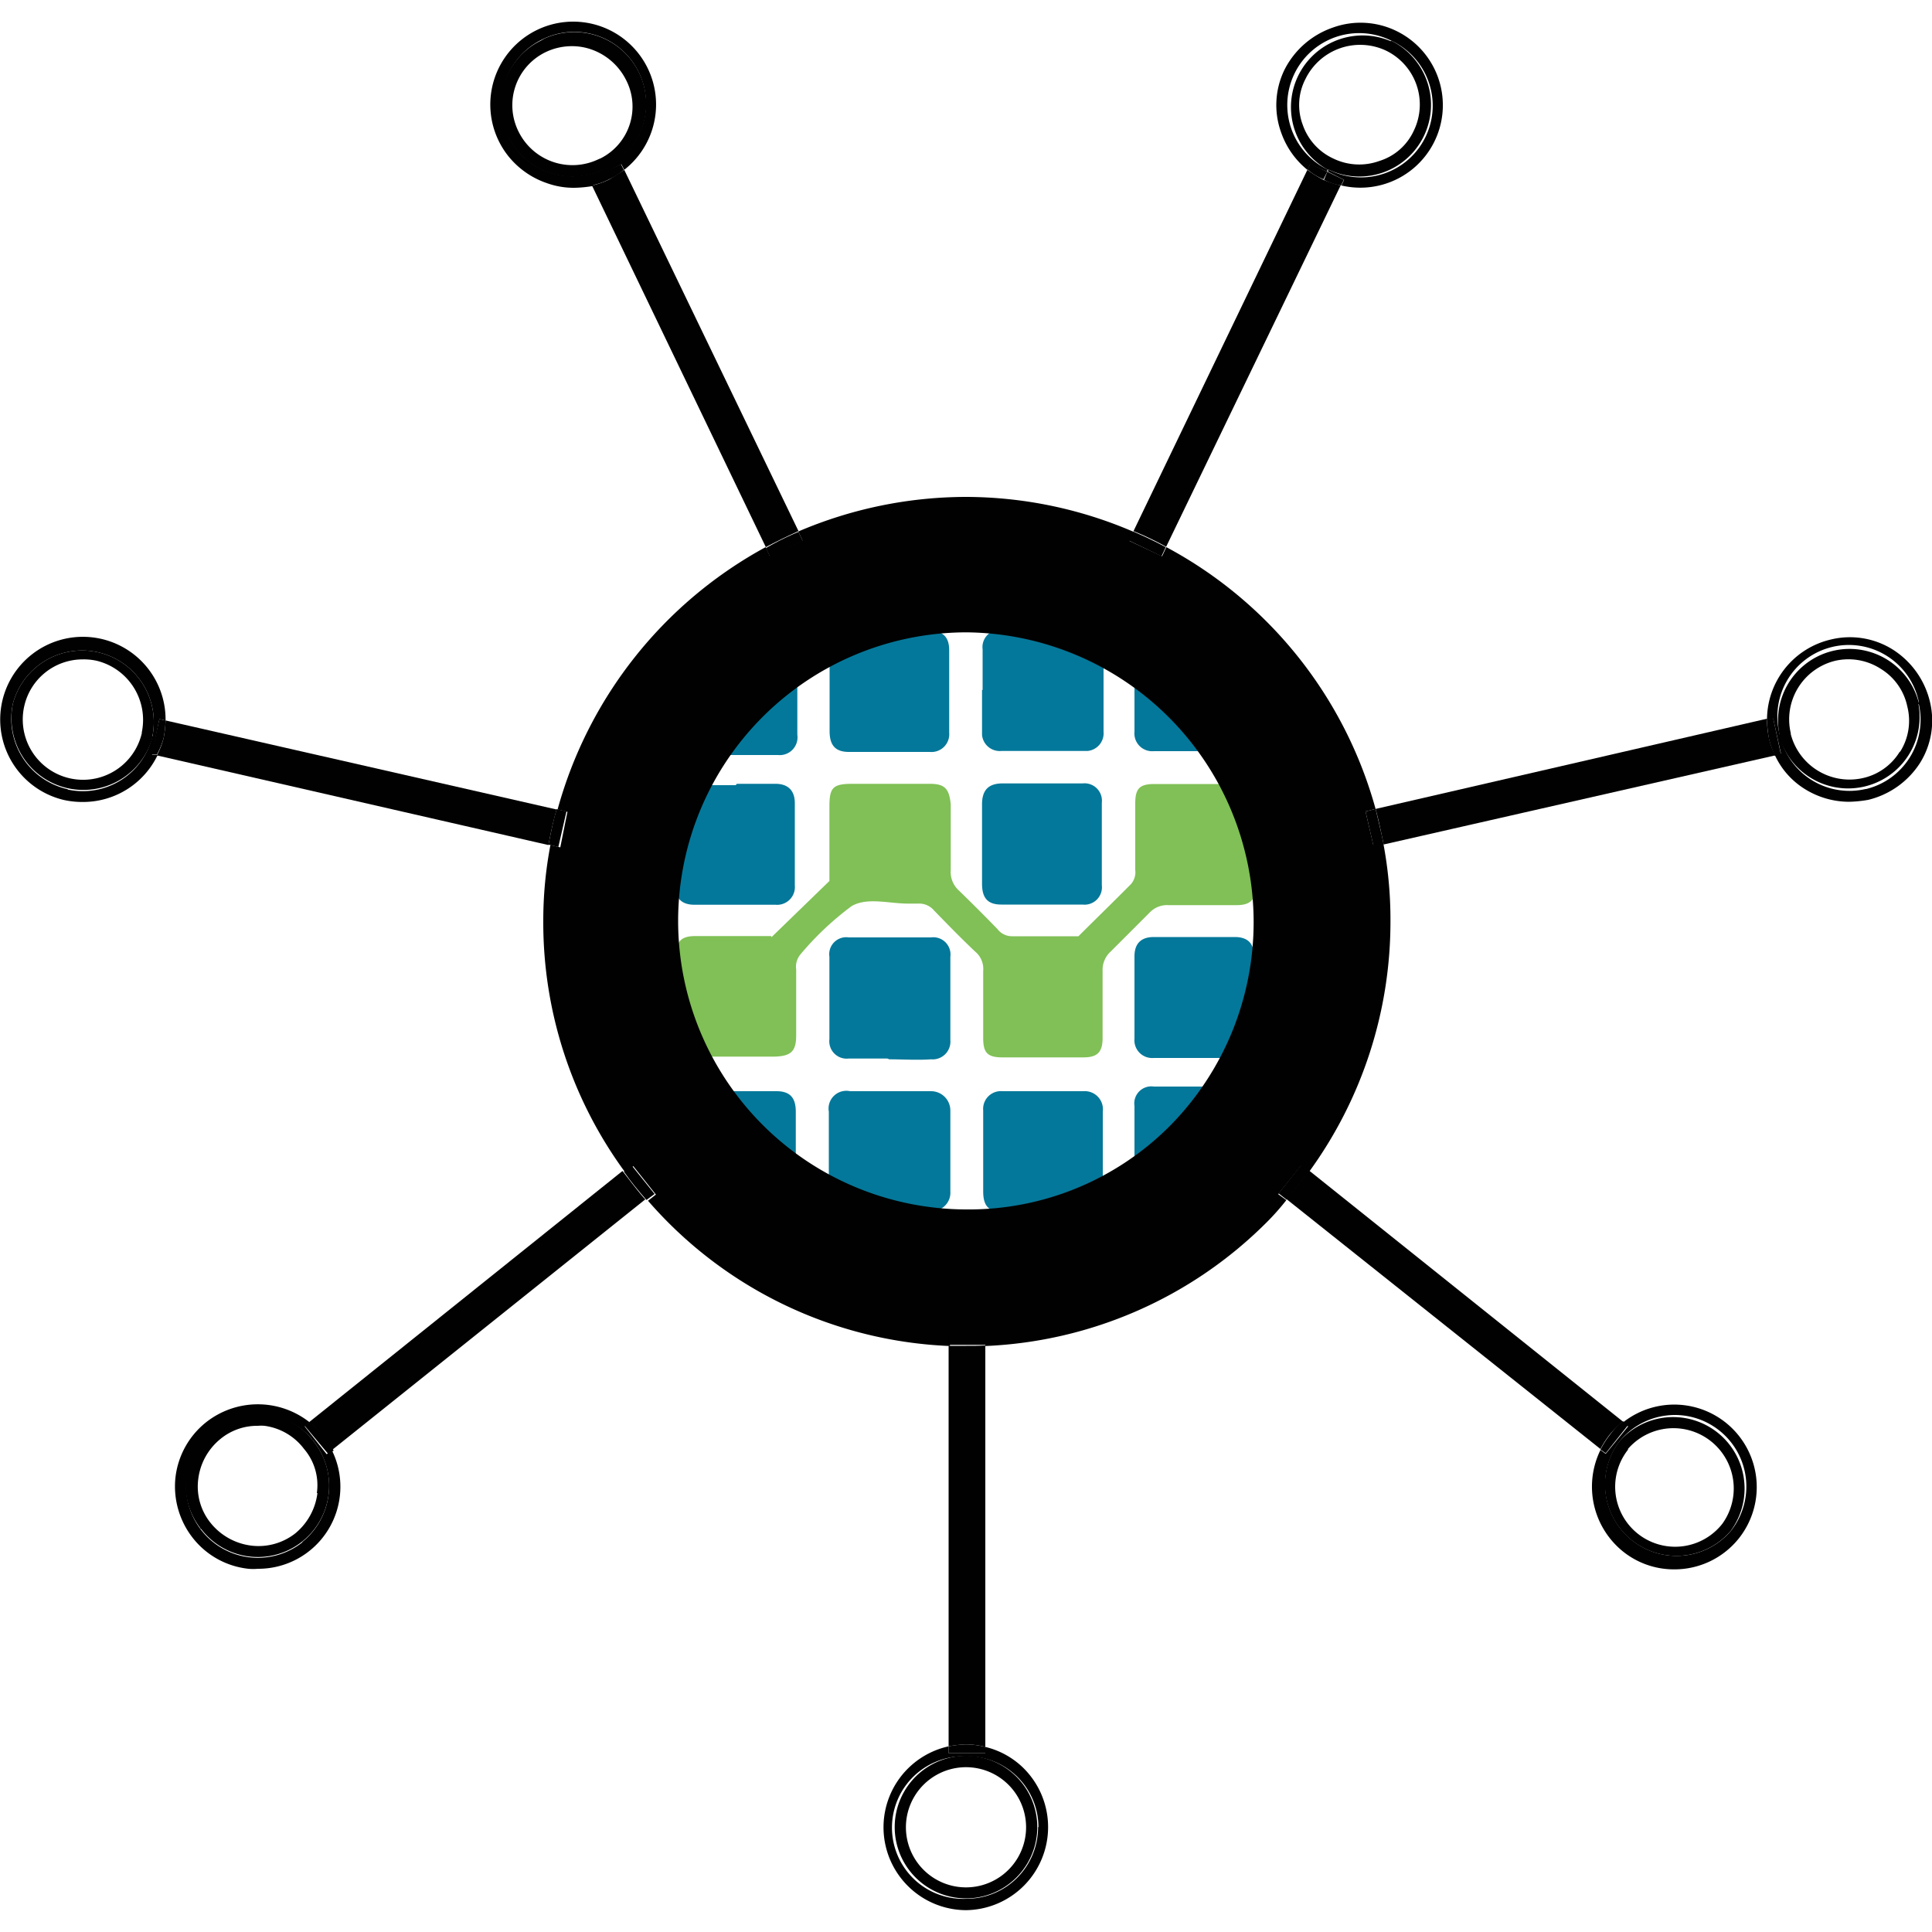 <svg id="Layer_1" data-name="Layer 1" xmlns="http://www.w3.org/2000/svg" xmlns:xlink="http://www.w3.org/1999/xlink" viewBox="0 0 100 100"><defs><style>.cls-1{fill:#80c056;}.cls-1,.cls-2{fill-rule:evenodd;}.cls-2{fill:#04789a;}.cls-3{fill:none;}.cls-4{fill:#010101;}.cls-5{fill:url(#linear-gradient);}.cls-6{fill:url(#linear-gradient-2);}.cls-7{fill:url(#linear-gradient-3);}.cls-8{fill:url(#linear-gradient-4);}.cls-9{fill:url(#linear-gradient-5);}.cls-10{fill:url(#linear-gradient-6);}.cls-11{fill:url(#linear-gradient-7);}</style><linearGradient id="linear-gradient" x1="-3036.22" y1="-1493.58" x2="-2936.88" y2="-1391" gradientTransform="matrix(0, -1.21, -1.18, 0, -1652.43, -3519.66)" gradientUnits="userSpaceOnUse"><stop offset="0" stop-color="#010101" stop-opacity="0"/><stop offset="1" stop-color="#010101" stop-opacity="0"/></linearGradient><linearGradient id="linear-gradient-2" x1="-3700.08" y1="96.48" x2="-3600.74" y2="199.07" gradientTransform="matrix(-0.95, -0.76, -0.74, 0.92, -3270.97, -2833.42)" xlink:href="#linear-gradient"/><linearGradient id="linear-gradient-3" x1="-1401.54" y1="-1943.19" x2="-1302.2" y2="-1840.61" gradientTransform="matrix(0.95, -0.76, -0.74, -0.92, -102.39, -2690.98)" xlink:href="#linear-gradient"/><linearGradient id="linear-gradient-4" x1="-2923.31" y1="1643.3" x2="-2823.97" y2="1745.88" gradientTransform="matrix(-1.18, 0.27, 0.26, 1.15, -3736.01, -1135.24)" xlink:href="#linear-gradient"/><linearGradient id="linear-gradient-5" x1="-32.95" y1="-912.45" x2="66.39" y2="-809.87" gradientTransform="matrix(1.18, 0.27, 0.26, -1.15, 208.37, -957.52)" xlink:href="#linear-gradient"/><linearGradient id="linear-gradient-6" x1="31.16" y1="826.51" x2="130.5" y2="929.09" gradientTransform="matrix(0.53, 1.09, 1.06, -0.51, -944.42, 364.74)" xlink:href="#linear-gradient"/><linearGradient id="linear-gradient-7" x1="-1251.87" y1="1967.47" x2="-1152.53" y2="2070.06" gradientTransform="matrix(-0.53, 1.09, 1.06, 0.51, -2706.9, 285.7)" xlink:href="#linear-gradient"/></defs><path class="cls-1" d="M39.93,48.51l3-2.91V41.75c0-1,.19-1.18,1.2-1.18h4c.79,0,1,.27,1.08,1.06,0,1.13,0,2.28,0,3.4a1.29,1.29,0,0,0,.42,1.06c.68.66,1.37,1.35,2,2a.94.94,0,0,0,.74.37h3.45c.93-.93,1.84-1.81,2.72-2.7a.94.94,0,0,0,.22-.73V41.58c0-.79.25-1,1-1H64c.76,0,1,.27,1,1,0,1.43,0,2.85,0,4.27,0,.73-.29,1-1,1H60.49a1.25,1.25,0,0,0-1,.4q-1,1-2,2a1.28,1.28,0,0,0-.42,1c0,1.16,0,2.33,0,3.48,0,.76-.3,1-1,1H51.89c-.78,0-1-.24-1-1,0-1.15,0-2.33,0-3.48a1.16,1.16,0,0,0-.42-1c-.73-.69-1.44-1.42-2.13-2.13a1,1,0,0,0-.81-.35H47c-1,0-2.11-.34-2.92.13a15.56,15.56,0,0,0-2.65,2.5,1,1,0,0,0-.22.78v3.41c0,.83-.27,1.07-1.1,1.1H36c-.78,0-1-.25-1-1V49.45c0-.74.27-1,1-1,1.3,0,2.65,0,3.92,0Z"/><path class="cls-2" d="M35,35.94c0-.71,0-1.39,0-2.1a.89.89,0,0,1,1-1c1.42,0,2.84,0,4.27,0a.89.89,0,0,1,1,1c0,1.4,0,2.79,0,4.19a.92.92,0,0,1-1,1.05c-1.4,0-2.8,0-4.19,0-.67,0-1-.36-1-1S35,36.65,35,35.94Zm0,23.63V57.48a.92.92,0,0,1,1-1c1.39,0,2.79,0,4.19,0,.71,0,1,.35,1,1.06,0,1.39,0,2.79,0,4.19a.91.91,0,0,1-1,1q-2.13,0-4.26,0a.86.86,0,0,1-1-1C35,61,35,60.3,35,59.57Zm7.94-23.85c0-.68,0-1.35,0-2s.32-1.06,1-1.06c1.4,0,2.79,0,4.19,0,.69,0,1,.32,1,1q0,2.13,0,4.26a.92.92,0,0,1-1,1c-1.4,0-2.79,0-4.19,0-.71,0-1-.35-1-1.08s0-1.4,0-2.11Zm7.92,0c0-.71,0-1.4,0-2.11a.89.89,0,0,1,1-1q2.13,0,4.26,0a.93.93,0,0,1,1,1q0,2.13,0,4.26a.92.92,0,0,1-.83,1h-.15c-1.45,0-2.89,0-4.31,0a.92.92,0,0,1-1-.83V37.9c0-.71,0-1.44,0-2.2ZM45.93,54.79c-.68,0-1.34,0-2,0a.9.9,0,0,1-1-1c0-1.42,0-2.84,0-4.27a.88.88,0,0,1,1-1q2.13,0,4.26,0a.89.89,0,0,1,1,1c0,1.45,0,2.89,0,4.31a.92.92,0,0,1-1,1c-.71.05-1.44,0-2.16,0ZM46,62.73H43.9c-.71,0-1-.32-1-1,0-1.39,0-2.79,0-4.19A.92.92,0,0,1,44,56.48c1.4,0,2.79,0,4.19,0a1,1,0,0,1,1,1c0,1.39,0,2.79,0,4.19a.94.94,0,0,1-1.05,1c-.69,0-1.43,0-2.11,0Zm7.89,0h-2c-.72,0-1-.32-1-1.06,0-1.39,0-2.79,0-4.19a.92.92,0,0,1,1-1c1.4,0,2.79,0,4.19,0a.94.94,0,0,1,1,1.06c0,1.39,0,2.79,0,4.19a.9.9,0,0,1-1,1c-.72,0-1.43,0-2.16,0Zm-3.06-19V41.63c0-.71.31-1.06,1-1.08q2.1,0,4.2,0a.9.9,0,0,1,1,1c0,1.43,0,2.85,0,4.27a.9.9,0,0,1-1,1q-2.1,0-4.2,0c-.71,0-1-.34-1-1.08s0-1.34,0-2Zm11,18.77c-.71,0-1.4,0-2.11,0s-1-.32-1-1q0-2.13,0-4.26a.88.88,0,0,1,1-1q2.13,0,4.26,0a.88.88,0,0,1,1,1c0,1.47,0,2.92,0,4.39a.88.88,0,0,1-1,.93Zm0-14c.71,0,1.39,0,2.08,0s1,.35,1,1q0,2.13,0,4.26a.92.92,0,0,1-1,1c-1.4,0-2.79,0-4.19,0a.92.92,0,0,1-1-1q0-2.13,0-4.26c0-.66.34-1,1-1s1.42,0,2.11,0Zm0-15.88c.71,0,1.39,0,2.08,0s1,.32,1,1q0,2.13,0,4.26a.92.92,0,0,1-1,1c-1.4,0-2.79,0-4.19,0a.92.92,0,0,1-1-1q0-2.13,0-4.26c0-.69.34-1,1-1s1.42,0,2.11,0ZM38.14,40.57c.69,0,1.35,0,2,0s1,.35,1,1q0,2.13,0,4.26a.92.92,0,0,1-1,1c-1.4,0-2.79,0-4.19,0-.69,0-1-.35-1-1,0-1.4,0-2.8,0-4.19,0-.71.34-1,1.07-1s1.35,0,2.06,0Z"/><path class="cls-3" d="M50,32.76h0A14.93,14.93,0,0,0,35.08,47.68v0A14.93,14.93,0,0,0,50,62.63h0a14.95,14.95,0,0,0,0-29.87Z"/><polygon class="cls-3" points="68.75 8.77 68.7 8.89 68.7 8.89 68.75 8.77"/><path class="cls-4" d="M70.68,42l.52-.13A22,22,0,0,0,60.37,28.32l-.22.47L58.46,28l.22-.47A22,22,0,0,0,50,25.72h0a22.15,22.15,0,0,0-8.68,1.79l.22.47-1.69.81-.22-.47A22.12,22.12,0,0,0,28.86,41.9l.51.12L29,43.86l-.51-.12a20.79,20.79,0,0,0-.37,3.94v0a21.83,21.83,0,0,0,4.24,13l.42-.32,1.17,1.47-.41.32a21.85,21.85,0,0,0,15.63,7.52v-.51H51v.51a21.89,21.89,0,0,0,14.58-6.42c.37-.37.71-.76,1-1.13l-.42-.31,1.18-1.47.42.31a22,22,0,0,0,4.21-13,21.18,21.18,0,0,0-.37-4l-.51.12ZM60.59,58.24A14.68,14.68,0,0,1,50,62.6h0A14.94,14.94,0,0,1,35.1,47.68v0A14.94,14.94,0,0,1,50,32.73h0A15,15,0,0,1,60.59,58.24Z"/><path class="cls-5" d="M46.89,94.58A3.09,3.09,0,0,0,50,97.69h0a3.11,3.11,0,1,0,0-6.22h0A3.12,3.12,0,0,0,46.89,94.58Z"/><path class="cls-4" d="M49.1,90.74v-.35A4.29,4.29,0,0,0,50,98.87H50a4.3,4.3,0,0,0,3-7.33A4.22,4.22,0,0,0,51,90.42v.32Zm4.63,3.84a3.7,3.7,0,0,1-3.68,3.7h0a3.69,3.69,0,1,1,0-7.37h0a3.67,3.67,0,0,1,3.7,3.65v0Z"/><path class="cls-4" d="M50,90.88a3.69,3.69,0,0,0,0,7.38h0a3.69,3.69,0,0,0,0-7.38Zm0,.59a3.11,3.11,0,1,1,0,6.22h0a3.11,3.11,0,1,1,0-6.22Z"/><path class="cls-4" d="M50,69.66l-.9,0V90.39a5.51,5.51,0,0,1,.9-.1h0a4,4,0,0,1,1,.13V69.64C50.66,69.66,50.35,69.66,50,69.66Zm0,.39"/><path class="cls-4" d="M49.1,69.1v.51c.29,0,.61,0,.9,0h0c.32,0,.64,0,1,0V69.1Z"/><path class="cls-4" d="M50,90.29h0a5.51,5.51,0,0,0-.9.1v.35H51v-.32A4.12,4.12,0,0,0,50,90.29Z"/><path class="cls-6" d="M84.75,79.37a3.07,3.07,0,0,0,4.31-.47s0-.05,0-.05l0,0A3.12,3.12,0,0,0,84.26,75l0,0A3.12,3.12,0,0,0,84.75,79.37Z"/><path class="cls-4" d="M83.11,75.25l-.27-.2A4.31,4.31,0,0,0,84,80.3a4.21,4.21,0,0,0,2.67.93A4.26,4.26,0,0,0,90,79.63l0,0a4.27,4.27,0,0,0-6-6l.27.2ZM89,74.05a3.7,3.7,0,0,1,.59,5.19h0a3.7,3.7,0,0,1-5.79-4.6h0A3.69,3.69,0,0,1,89,74.05Z"/><path class="cls-4" d="M83.79,74.64h0a3.7,3.7,0,0,0,5.79,4.6h0a3.7,3.7,0,0,0-5.79-4.6Zm.47.36a3.12,3.12,0,0,1,4.88,3.88l0,0a3.1,3.1,0,1,1-4.87-3.85Z"/><path class="cls-4" d="M82.84,75a4.69,4.69,0,0,1,.49-.76h0l0,0h0a4.65,4.65,0,0,1,.67-.66l-16.25-13c-.37.51-.76,1-1.18,1.47ZM67.52,61.62,83,73.93Z"/><path class="cls-4" d="M66.18,61.77l.41.32c.42-.49.81-1,1.18-1.47l-.42-.32Z"/><path class="cls-4" d="M83.35,74.24h0a4.86,4.86,0,0,0-.51.79l.27.19,1.17-1.47L84,73.56A3.33,3.33,0,0,0,83.35,74.24Z"/><path class="cls-7" d="M15.74,75a3.07,3.07,0,0,0-2.05-1.13,2.06,2.06,0,0,0-.35,0,3.1,3.1,0,0,0-3.08,2.77,3,3,0,0,0,.66,2.28A3.21,3.21,0,0,0,13,80a3.08,3.08,0,0,0,2.28-.66,3.21,3.21,0,0,0,1.15-2.09,2.82,2.82,0,0,0-.69-2.3Z"/><path class="cls-4" d="M15.77,73.83l.27-.2a4.32,4.32,0,0,0-5.39,0,4.27,4.27,0,0,0-1.57,2.86A4.32,4.32,0,0,0,10,79.63a4.23,4.23,0,0,0,2.86,1.57,2.69,2.69,0,0,0,.49,0,4.25,4.25,0,0,0,3.83-6.13l-.27.2Zm-.12,6a3.71,3.71,0,0,1-5.2-.59h0a3.71,3.71,0,0,1,5.69-4.76c0,.05.07.08.1.13h0A3.73,3.73,0,0,1,15.65,79.81Z"/><path class="cls-4" d="M16.24,74.61a3.69,3.69,0,0,0-5.89,4.46c0,.05.08.07.1.12h0a3.69,3.69,0,0,0,5.79-4.58Zm.19,2.67a3.21,3.21,0,0,1-1.15,2.09A3.08,3.08,0,0,1,13,80a3.21,3.21,0,0,1-2.08-1.15,3,3,0,0,1-.66-2.28,3.17,3.17,0,0,1,1.15-2.09,3,3,0,0,1,1.93-.68,2.06,2.06,0,0,1,.35,0A3.07,3.07,0,0,1,15.74,75l0,0a2.88,2.88,0,0,1,.66,2.28Z"/><path class="cls-4" d="M16,73.61a4.23,4.23,0,0,1,.64.63h0a6.48,6.48,0,0,1,.51.84l16.25-13c-.42-.46-.81-1-1.18-1.47Zm1.08.36,15.44-12.3Z"/><path class="cls-4" d="M32.7,60.33l-.41.31c.36.52.76,1,1.17,1.47l.42-.31Z"/><path class="cls-4" d="M16.68,74.24a4.23,4.23,0,0,0-.64-.63l-.27.19L17,75.27l.27-.19A5.49,5.49,0,0,0,16.68,74.24Z"/><path class="cls-8" d="M97.39,34.62A3.19,3.19,0,0,0,95,34.2a3,3,0,0,0-1.93,1.38,3.09,3.09,0,0,0-.42,2.32l0,.05a3.16,3.16,0,0,0,3.73,2.33,3,3,0,0,0,1.94-1.37,3.08,3.08,0,0,0-1-4.29Z"/><path class="cls-4" d="M99.89,36.31A4.4,4.4,0,0,0,98,33.64a4.17,4.17,0,0,0-3.23-.54,4.27,4.27,0,0,0-3.31,4.17l.32-.08L92.18,39l-.32.07a4.06,4.06,0,0,0,1.59,1.79,4.34,4.34,0,0,0,2.25.64,6.38,6.38,0,0,0,1-.1,4.42,4.42,0,0,0,2.68-1.91A4.13,4.13,0,0,0,99.89,36.31Zm-3.33,4.53a3.69,3.69,0,0,1-4.43-2.77h0a3.7,3.7,0,1,1,7.18-1.78c0,.05,0,.07,0,.12h0a3.69,3.69,0,0,1-2.72,4.43Z"/><path class="cls-4" d="M99.33,36.43A3.7,3.7,0,0,0,92.1,38c0,.05,0,.07,0,.12h0a3.7,3.7,0,0,0,7.2-1.67Zm-1,2.48a3,3,0,0,1-1.94,1.37A3.14,3.14,0,0,1,92.69,38l0-.05A3.12,3.12,0,0,1,95,34.2a3.08,3.08,0,0,1,2.35.42,3,3,0,0,1,1.37,1.94A3,3,0,0,1,98.35,38.91Z"/><path class="cls-4" d="M91.56,38.2a4.66,4.66,0,0,1-.1-1L71.2,41.87c.17.62.29,1.23.42,1.84L91.88,39.1a4,4,0,0,1-.32-.9ZM71.81,42.71l19.24-4.39Z"/><path class="cls-4" d="M70.68,42l.42,1.83.52-.12c-.13-.64-.27-1.22-.42-1.84Z"/><path class="cls-4" d="M91.78,37.17l-.32.07a6.51,6.51,0,0,0,.1,1h0a5.71,5.71,0,0,0,.3.88l.32-.07Z"/><path class="cls-9" d="M5,34.23a3.25,3.25,0,0,0-.69-.08,3.12,3.12,0,1,0,3,3.83l0,0A3.15,3.15,0,0,0,5,34.23Z"/><path class="cls-4" d="M8.25,37.22l.32.07a4.28,4.28,0,1,0-5.25,4.12,4.47,4.47,0,0,0,1,.1,4.28,4.28,0,0,0,3.84-2.43l-.29,0ZM3.47,40.84a3.73,3.73,0,0,1-2.8-4.43h0A3.71,3.71,0,0,1,7.9,38.05h0a3.7,3.7,0,0,1-4.38,2.82S3.49,40.84,3.47,40.84Z"/><path class="cls-4" d="M7.9,38.05A3.71,3.71,0,0,0,.67,36.41h0a3.72,3.72,0,0,0,7.21,1.81s0-.12,0-.17Zm-.56-.15,0,.05a3.12,3.12,0,0,1-6.08-1.42,3.1,3.1,0,0,1,3-2.4A3.14,3.14,0,0,1,5,34.2,3.15,3.15,0,0,1,7.34,37.9Z"/><path class="cls-4" d="M8.57,37.29a5.76,5.76,0,0,1-.1.91h0a4.1,4.1,0,0,1-.35.9l20.27,4.64a18.23,18.23,0,0,1,.42-1.84Zm19.62,5.44L9,38.34Z"/><path class="cls-4" d="M29.32,42l-.51-.12c-.18.61-.3,1.22-.42,1.84l.51.12Z"/><path class="cls-4" d="M8.47,38.2a5.76,5.76,0,0,0,.1-.91l-.32-.07-.42,1.84.29,0A4.1,4.1,0,0,0,8.47,38.2Z"/><path class="cls-10" d="M32.46,4.09a2.93,2.93,0,0,0-1.79-1.57,3,3,0,0,0-1-.17,3.12,3.12,0,0,0-1.35.29,3.07,3.07,0,0,0-1.47,4.09s0,0,0,0a2.88,2.88,0,0,0,1.78,1.57A3.07,3.07,0,0,0,31,8.2h0a3,3,0,0,0,1.44-4S32.46,4.11,32.46,4.09Z"/><path class="cls-4" d="M32.16,8.5l.15.29a4.29,4.29,0,1,0-6-.71,4.36,4.36,0,0,0,2,1.4,4.08,4.08,0,0,0,1.42.24,6.25,6.25,0,0,0,1-.1l-.15-.29ZM26.33,7a3.72,3.72,0,0,1,1.72-4.95h0A3.7,3.7,0,1,1,31.4,8.67l-.14.07h0a3.68,3.68,0,0,1-4.93-1.66S26.33,7.05,26.33,7Z"/><path class="cls-4" d="M31.28,8.77A3.71,3.71,0,0,0,28.17,2L28,2.1h0a3.71,3.71,0,0,0,3.26,6.67ZM31,8.23a3.11,3.11,0,0,1-4.16-1.42,3.05,3.05,0,0,1,1.42-4.12,0,0,0,0,0,0,0,3.13,3.13,0,0,1,1.35-.3,3,3,0,0,1,1,.17,3.18,3.18,0,0,1,1.79,1.57A3,3,0,0,1,31.08,8.2S31,8.23,31,8.23Z"/><path class="cls-4" d="M32.31,8.79c-.24.17-.51.34-.76.49h0a3.65,3.65,0,0,1-.91.32l9,18.72c.54-.29,1.1-.56,1.69-.83Zm8,18.75L31.75,9.75Z"/><path class="cls-4" d="M41.55,28l-.22-.47a14,14,0,0,0-1.69.84l.22.46Z"/><path class="cls-4" d="M31.53,9.28a2.91,2.91,0,0,0,.76-.49l-.15-.29-1.69.81.14.29a3.27,3.27,0,0,0,.94-.32Z"/><path class="cls-11" d="M69,8.25a3,3,0,0,0,2.38.13,3.13,3.13,0,0,0,1.78-1.57,3.1,3.1,0,0,0-1.44-4.14,3.15,3.15,0,0,0-4.17,1.47,3,3,0,0,0-.14,2.37A3.19,3.19,0,0,0,69,8.25Z"/><path class="cls-4" d="M68.7,8.89l0-.12A3.71,3.71,0,0,1,72,2.1h0a3.71,3.71,0,1,1-3.11,6.74l-.15-.07h0l0,.12.83.42-.14.29a4.27,4.27,0,0,0,2.84-8,4.23,4.23,0,0,0-3.29-.17A4.41,4.41,0,0,0,66.49,3.6a4.16,4.16,0,0,0-.17,3.28,4.29,4.29,0,0,0,1.35,1.91l.15-.29Z"/><path class="cls-4" d="M68.75,8.77h0a3.71,3.71,0,0,0,3.31-6.64.09.09,0,0,0-.08,0h0a3.71,3.71,0,0,0-3.23,6.67ZM67.43,6.46a2.92,2.92,0,0,1,.14-2.37,3.15,3.15,0,0,1,4.17-1.47,3.1,3.1,0,0,1,1.44,4.14h0A2.91,2.91,0,0,1,71.4,8.33,3.07,3.07,0,0,1,69,8.2h0A3,3,0,0,1,67.43,6.46Z"/><path class="cls-4" d="M69.39,9.6a6.15,6.15,0,0,1-.89-.29l.18-.42h0l-.18.42a6,6,0,0,1-.83-.52l-9,18.7a15.48,15.48,0,0,1,1.69.81Zm-1.13.12L59.71,27.51Z"/><path class="cls-4" d="M60.12,28.79l.22-.47c-.54-.29-1.1-.56-1.69-.81l-.22.47Z"/><path class="cls-4" d="M68.7,8.89l-.88-.42-.15.3a3,3,0,0,0,.83.51Z"/><path class="cls-4" d="M68.7,8.89l-.17.42a2.85,2.85,0,0,0,.88.29l.15-.29Z"/></svg>